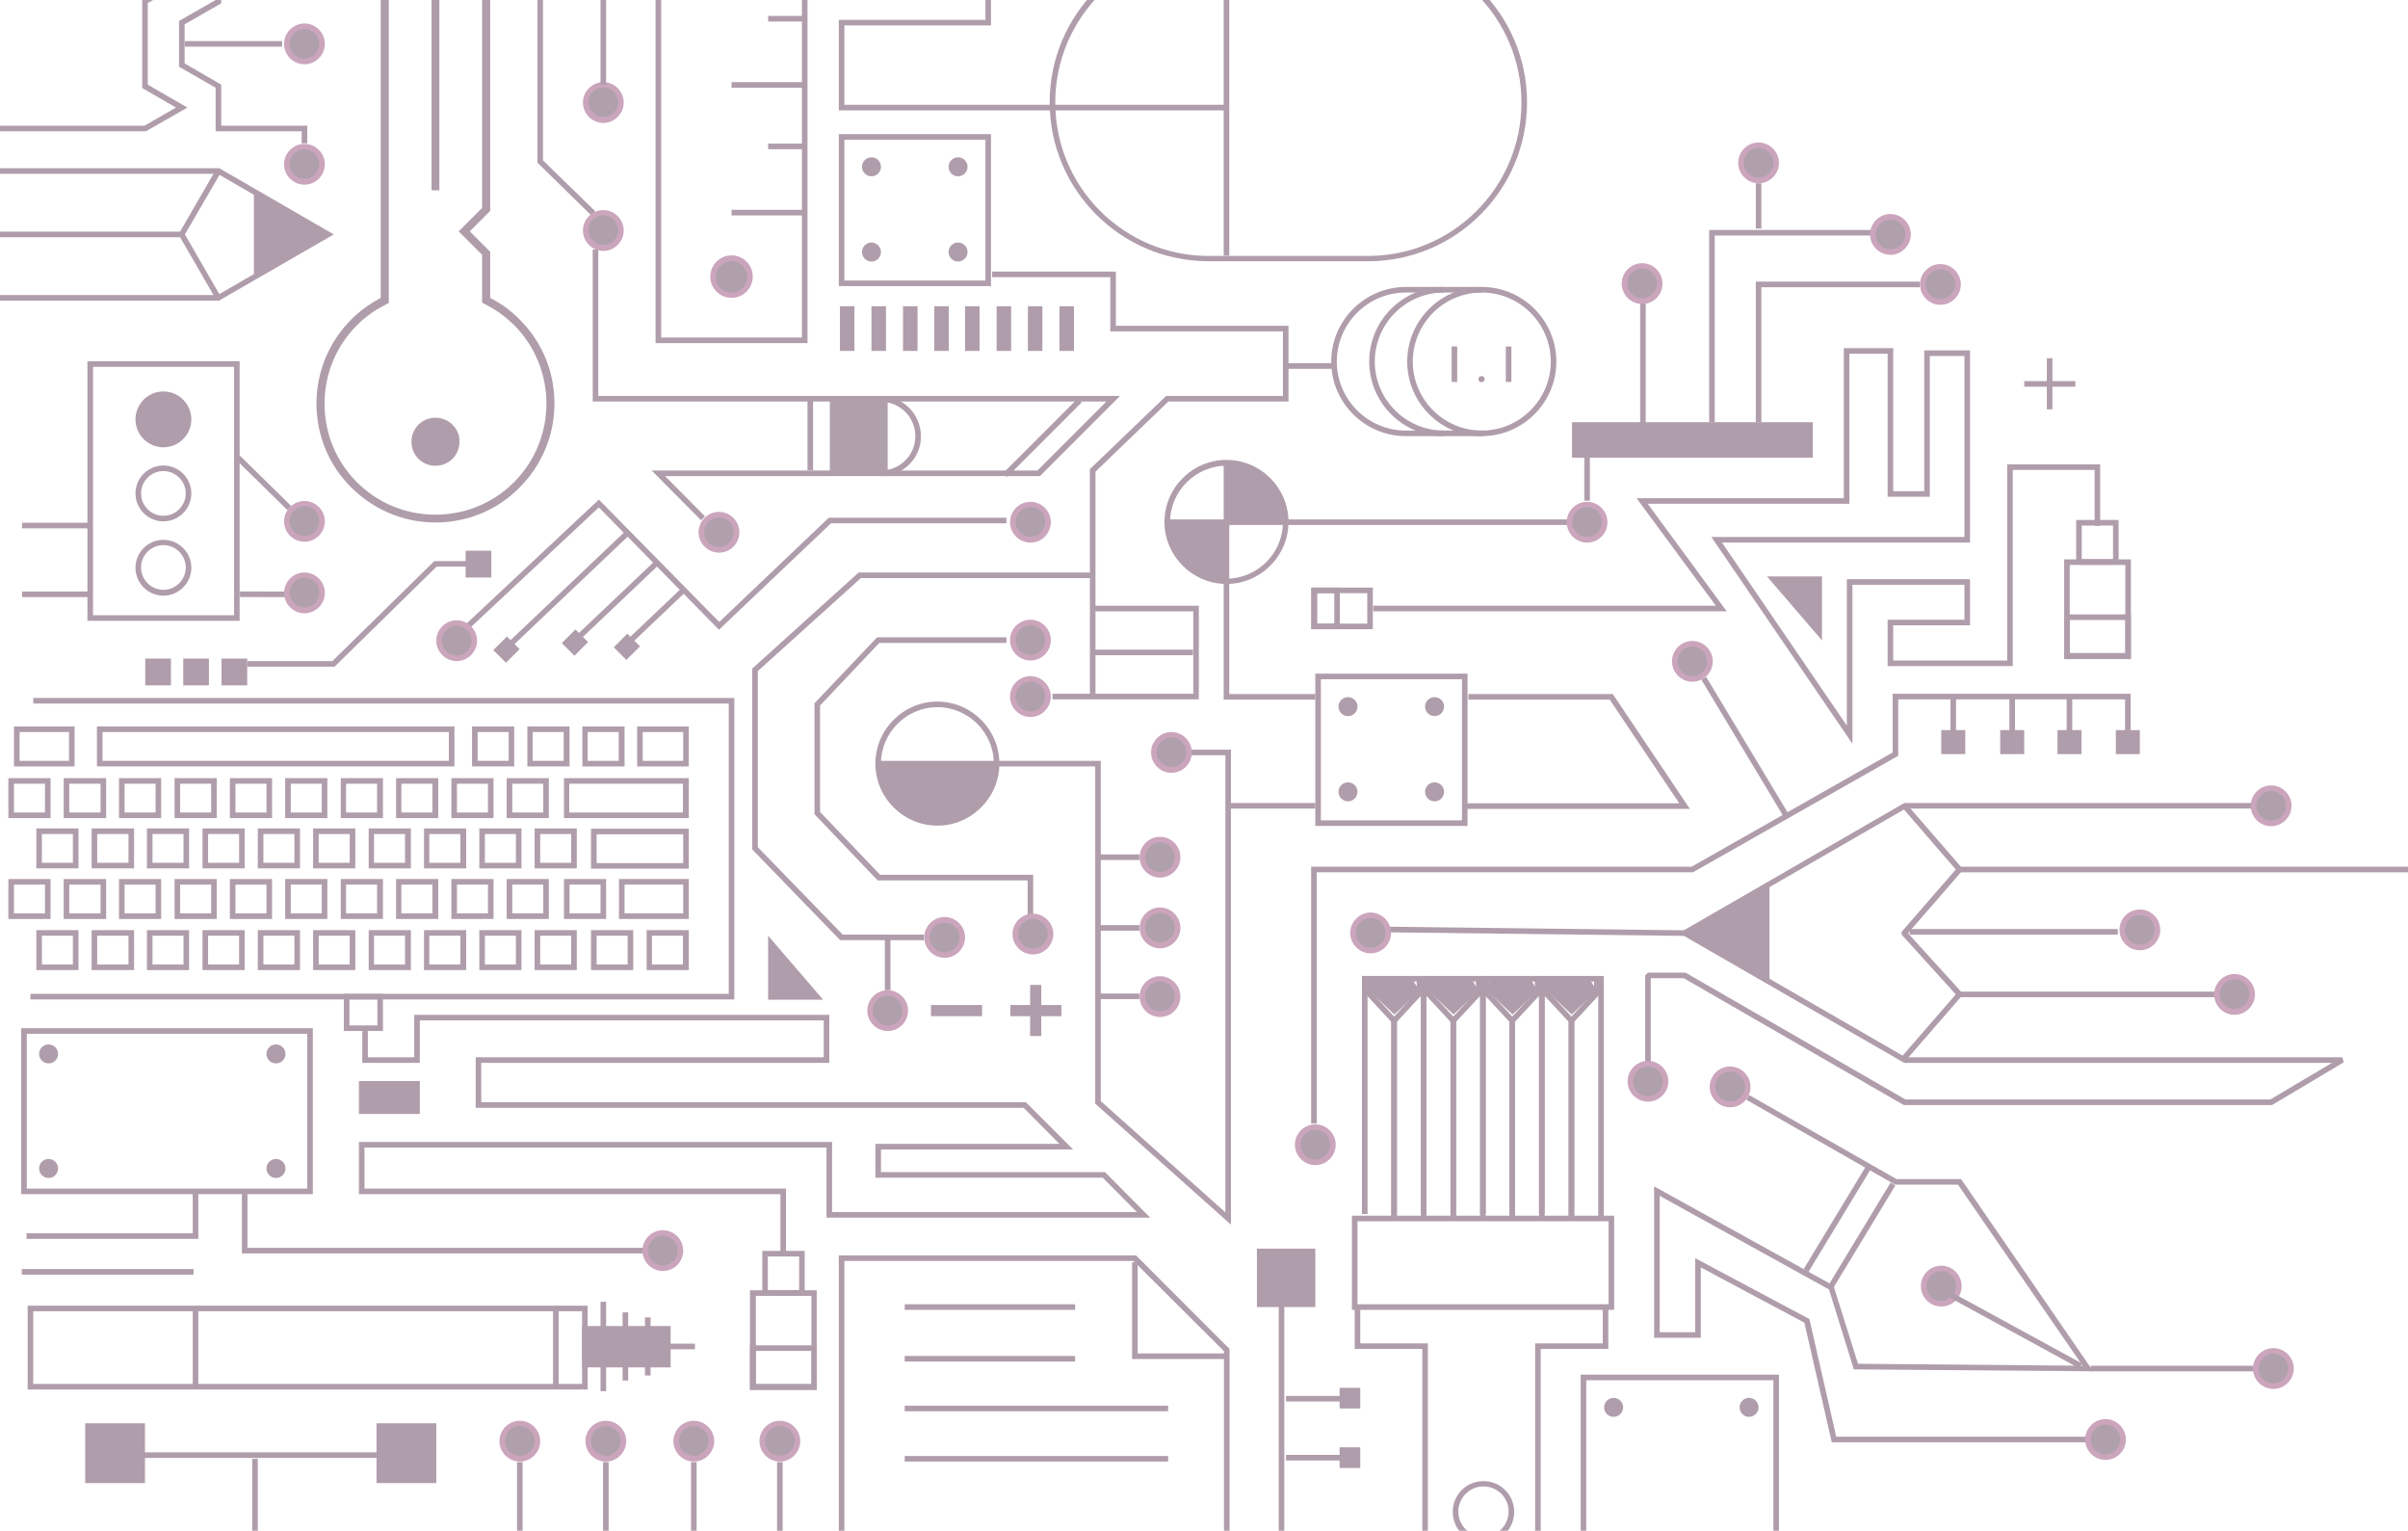 <?xml version="1.0" encoding="utf-8"?>
<!-- Generator: Adobe Illustrator 19.1.0, SVG Export Plug-In . SVG Version: 6.00 Build 0)  -->
<!DOCTYPE svg PUBLIC "-//W3C//DTD SVG 1.1//EN" "http://www.w3.org/Graphics/SVG/1.1/DTD/svg11.dtd">
<svg version="1.1" id="Layer_1" xmlns="http://www.w3.org/2000/svg" xmlns:xlink="http://www.w3.org/1999/xlink" x="0px" y="0px"
	 width="862.1px" height="547.9px" viewBox="0 0 862.1 547.9" enable-background="new 0 0 862.1 547.9" xml:space="preserve">
<symbol  id="iot-man" viewBox="-34 -35.1 68 70.1">
	<path fill="#FFFFFF" d="M32.7-9H21v6h11.5c1,0,1.5,0.6,1.5,1.6v2.1c0,1-0.5,1.3-1.5,1.3H21v6h11.5c1,0,1.5,1,1.5,2v2.1
		c0,1-0.5,1.9-1.5,1.9H21v7h-7v12.6c0,1-0.5,1.4-1.5,1.4h-2.1c-1,0-1.5-0.5-1.5-1.4V21H3v12.4c0,1-1.1,1.6-2,1.6h-2.1
		c-1,0-1.9-0.6-1.9-1.6V21h-6v12.4c0,1-0.5,1.6-1.5,1.6h-2.1c-1,0-1.5-0.6-1.5-1.6V21h-7v-7h-11.5c-1,0-1.5-0.5-1.5-1.5v-2.1
		c0-1,0.5-1.5,1.5-1.5H-21V2h-11.7c-1,0-1.3-0.4-1.3-1.3v-2.1c0-1,0.4-1.6,1.3-1.6H-21v-6h-11.7c-1,0-1.3-0.8-1.3-1.8v-2.1
		c0-1,0.4-2.2,1.3-2.2H-21v-6h7v-12.6c0-0.1-0.1-0.2-0.1-0.3l1.4-1.3c0.1,0,0.1,0.1,0.2,0.1h2.1c1,0,1.5,0.5,1.5,1.4V-21h6v-12.6
		c0-1,0.9-1.4,1.9-1.4H1c1,0,2,0.5,2,1.4V-21h6v-12.4c0-1,0.5-1.6,1.5-1.6h2.1c1,0,1.5,0.6,1.5,1.6V-21h7v7h11.7
		c1,0,1.3,0.6,1.3,1.6v2.1C34-9.3,33.6-9,32.7-9z M-0.1-8.7c-4.6,0-8.3,3.7-8.3,8.3s3.7,8.3,8.3,8.3s8.3-3.7,8.3-8.3
		S4.5-8.7-0.1-8.7z"/>
	<polygon display="none" fill="none" points="-34,35 34,35 34,-35 -34,-35 	"/>
</symbol>
<g>
	<defs>
		<rect id="SVGID_47_" x="0" width="862.1" height="547.9"/>
	</defs>
	<clipPath id="SVGID_2_">
		<use xlink:href="#SVGID_47_"  overflow="visible"/>
	</clipPath>
	<g opacity="0.4" clip-path="url(#SVGID_2_)">
		<g>
			<path fill="#3A0B2E" d="M335.6,293.8c11.3,0,20.5-9.2,20.5-20.5h-41C315.1,284.6,324.3,293.8,335.6,293.8z"/>
		</g>
		<g>
			<path fill="#3A0B2E" d="M417.9,186.9c0,11.7,9.5,21.2,21.2,21.2v-21.2H417.9z"/>
			<path fill="#3A0B2E" d="M439.1,165.7v21.2h21.2C460.3,175.1,450.8,165.7,439.1,165.7z"/>
		</g>
		<g>
			<polygon fill="#3A0B2E" points="289.1,122.8 234.7,122.8 234.7,-29.7 236.7,-29.7 236.7,120.8 287.1,120.8 287.1,-29.8 
				289.1,-29.8 			"/>
		</g>
		<g>
			<rect x="261.9" y="75.1" fill="#3A0B2E" width="26.2" height="2"/>
		</g>
		<g>
			<rect x="275" y="51.4" fill="#3A0B2E" width="13.1" height="2"/>
		</g>
		<g>
			<rect x="261.9" y="29.4" fill="#3A0B2E" width="26.2" height="2"/>
		</g>
		<g>
			<rect x="275" y="5.7" fill="#3A0B2E" width="13.1" height="2"/>
		</g>
		<g>
			<path fill="#3A0B2E" d="M58.5,213.2c-5.5,0-10-4.5-10-10s4.5-10,10-10s10,4.5,10,10S64,213.2,58.5,213.2z M58.5,195.1
				c-4.4,0-8,3.6-8,8s3.6,8,8,8c4.4,0,8-3.6,8-8S62.9,195.1,58.5,195.1z"/>
		</g>
		<g>
			<path fill="#3A0B2E" d="M58.5,186.6c-5.5,0-10-4.5-10-10s4.5-10,10-10s10,4.5,10,10S64,186.6,58.5,186.6z M58.5,168.6
				c-4.4,0-8,3.6-8,8c0,4.4,3.6,8,8,8c4.4,0,8-3.6,8-8C66.5,172.2,62.9,168.6,58.5,168.6z"/>
		</g>
		<g>
			<circle fill="#3A0B2E" cx="58.5" cy="150.1" r="9"/>
			<path fill="#3A0B2E" d="M58.5,160.1c-5.5,0-10-4.5-10-10s4.5-10,10-10s10,4.5,10,10S64,160.1,58.5,160.1z M58.5,142.1
				c-4.4,0-8,3.6-8,8s3.6,8,8,8c4.4,0,8-3.6,8-8S62.9,142.1,58.5,142.1z"/>
		</g>
		<g>
			<polygon fill="#3A0B2E" points="-0.6,107.6 -0.6,105.6 77.9,105.6 115.5,83.9 77.9,62.2 -0.5,62.2 -0.5,60.2 78.5,60.2 
				119.5,83.9 78.4,107.6 			"/>
		</g>
		<g>
			<polygon fill="#3A0B2E" points="77.3,107.1 63.9,83.9 77.3,60.7 79.1,61.7 66.2,83.9 79,106.1 			"/>
		</g>
		<g>
			<polygon fill="#3A0B2E" points="90.9,67.8 90.9,99.3 117.5,83.9 			"/>
		</g>
		<g>
			<rect x="-0.6" y="82.9" fill="#3A0B2E" width="65.6" height="2"/>
		</g>
		<g>
			<polygon fill="#3A0B2E" points="813.1,395.5 681.9,395.5 681.4,395.4 602.8,350.1 591,350.1 591,380.7 589,380.7 589,349.1 
				590,348.1 603.1,348.1 603.6,348.2 682.2,393.5 812.8,393.5 834.9,380.4 681.9,380.4 681.4,380.2 602.6,334.8 602.6,333.1 
				681.4,287.6 681.9,287.4 806.8,287.4 806.8,289.4 682.2,289.4 605.1,333.9 682.2,378.4 838.6,378.4 839.1,380.2 813.6,395.4 			
				"/>
		</g>
		<g>
			<polygon fill="#3A0B2E" points="682.6,379.2 681.1,377.9 700.2,355.9 680.8,334.5 680.8,333.5 700.2,311.2 681.1,289.1 
				682.6,287.8 702.9,311.2 683.1,334 702.9,355.8 			"/>
		</g>
		<g>
			<polygon fill="#3A0B2E" points="633.5,351.9 633.5,316 603.1,333.5 			"/>
		</g>
		<g>
			<rect x="701.6" y="310.2" fill="#3A0B2E" width="165.9" height="2"/>
		</g>
		<g>
			<rect x="701.6" y="354.9" fill="#3A0B2E" width="91.9" height="2"/>
		</g>
		<g>
			<polygon fill="#3A0B2E" points="-0.5,47 -0.5,45 51.7,45 63,38.5 50.9,31.5 50.9,0 63,-7 51.7,-13.6 -0.6,-13.6 -0.6,-15.6 
				52.2,-15.6 67.1,-7 52.9,1.1 52.9,30.3 67.1,38.5 52.2,47 			"/>
		</g>
		<g>
			<polygon fill="#3A0B2E" points="110,51.3 108,51.3 108,47 77.2,47 77.2,31.4 64.1,23.9 64.1,7.5 77.2,0 77.2,-15.6 104.4,-15.6 
				104.4,-13.6 79.2,-13.6 79.2,1.2 66.1,8.7 66.1,22.7 79.2,30.3 79.2,45 110,45 			"/>
		</g>
		<g>
			<path fill="#3A0B2E" d="M85.8,222.2H31.3v-92.9h54.5V222.2z M33.3,220.2h50.5v-88.9H33.3V220.2z"/>
		</g>
		<g>
			<path fill="#3A0B2E" d="M531.3,156.1h-28c-14.7,0-26.7-12-26.7-26.7c0-14.7,12-26.7,26.7-26.7h27.2v2h-27.2
				c-13.6,0-24.7,11.1-24.7,24.7s11.1,24.7,24.7,24.7h28V156.1z"/>
		</g>
		<g>
			<path fill="#3A0B2E" d="M516.9,156.1c-14.7,0-26.7-12-26.7-26.7c0-14.7,12-26.7,26.7-26.7v2c-13.6,0-24.7,11.1-24.7,24.7
				s11.1,24.7,24.7,24.7V156.1z"/>
		</g>
		<g>
			<path fill="#3A0B2E" d="M530.5,156.1c-14.7,0-26.7-12-26.7-26.7c0-14.7,12-26.7,26.7-26.7c14.7,0,26.7,12,26.7,26.7
				C557.2,144.1,545.2,156.1,530.5,156.1z M530.5,104.7c-13.6,0-24.7,11.1-24.7,24.7s11.1,24.7,24.7,24.7s24.7-11.1,24.7-24.7
				S544.1,104.7,530.5,104.7z"/>
		</g>
		<g>
			<g>
				<path fill="#3A0B2E" d="M186,114.3c-3-3-6.3-5.5-10-7.4l-0.5-0.3l0-0.6l0-15.9l-6.6-6.6l-0.7-0.7l0.7-0.7l6.6-6.6v-89L155.9-33
					l-19.6,19.6l0,119.4v0.6l-0.5,0.3c-3.7,2-7.1,4.5-10,7.4c-8,8-12.5,18.7-12.5,30.1s4.4,22.1,12.5,30.1s18.7,12.5,30.1,12.5
					c11.4,0,22.1-4.4,30.1-12.5c8-8,12.5-18.7,12.5-30.1S194.1,122.4,186,114.3z M184,172.6c-7.5,7.5-17.5,11.6-28.1,11.6
					c-10.6,0-20.6-4.1-28.1-11.6c-7.5-7.5-11.6-17.5-11.6-28.1c0-10.6,4.1-20.6,11.6-28.1c2.8-2.8,5.9-5.1,9.4-6.9l2-1.1l0-2.3
					l0-117.9v-0.4l0.3-0.3l15.7-15.7l0.7-0.7l0.7,0.7l15.7,15.7l0.3,0.3v0.4l0,85.8v0.4l-0.3,0.3l-5.4,5.4l-2.7,2.7l2.7,2.7l5.4,5.4
					l0.3,0.3l0,0.4l0,14.4l0,2.3l2,1.1c3.5,1.8,6.6,4.2,9.4,6.9C199.5,131.8,199.5,157.1,184,172.6z"/>
			</g>
			<g>
				<path fill="#3A0B2E" d="M162,152c-1.6-1.6-3.8-2.5-6.1-2.5s-4.5,0.9-6.1,2.5c-1.6,1.6-2.5,3.8-2.5,6.1c0,2.3,0.9,4.5,2.5,6.1
					c1.6,1.6,3.8,2.5,6.1,2.5s4.5-0.9,6.1-2.5c1.6-1.6,2.5-3.8,2.5-6.1C164.6,155.8,163.7,153.7,162,152z"/>
			</g>
			<g>
				<rect x="154.5" y="-6" fill="#3A0B2E" width="2.8" height="74.1"/>
			</g>
		</g>
		<g>
			<polygon fill="#3A0B2E" points="262.9,357.7 10.9,357.7 10.9,355.7 260.9,355.7 260.9,251.8 11.9,251.8 11.9,249.8 262.9,249.8 
							"/>
		</g>
		<g>
			<path fill="#3A0B2E" d="M162.7,274.3h-128V260h128V274.3z M36.7,272.3h124V262h-124V272.3z"/>
		</g>
		<g>
			<path fill="#3A0B2E" d="M184.2,274.3H169V260h15.1V274.3z M171,272.3h11.1V262H171V272.3z"/>
		</g>
		<g>
			<path fill="#3A0B2E" d="M18.1,292.8H3v-14.3h15.1V292.8z M5,290.8h11.1v-10.3H5V290.8z"/>
		</g>
		<g>
			<path fill="#3A0B2E" d="M97.4,292.8H82.3v-14.3h15.1V292.8z M84.3,290.8h11.1v-10.3H84.3V290.8z"/>
		</g>
		<g>
			<path fill="#3A0B2E" d="M38,292.8H22.8v-14.3H38V292.8z M24.8,290.8H36v-10.3H24.8V290.8z"/>
		</g>
		<g>
			<path fill="#3A0B2E" d="M57.8,292.8H42.6v-14.3h15.1V292.8z M44.6,290.8h11.1v-10.3H44.6V290.8z"/>
		</g>
		<g>
			<path fill="#3A0B2E" d="M77.6,292.8H62.5v-14.3h15.1V292.8z M64.5,290.8h11.1v-10.3H64.5V290.8z"/>
		</g>
		<g>
			<path fill="#3A0B2E" d="M117.2,292.8h-15.1v-14.3h15.1V292.8z M104.1,290.8h11.1v-10.3h-11.1V290.8z"/>
		</g>
		<g>
			<path fill="#3A0B2E" d="M196.5,292.8h-15.1v-14.3h15.1V292.8z M183.4,290.8h11.1v-10.3h-11.1V290.8z"/>
		</g>
		<g>
			<path fill="#3A0B2E" d="M137.1,292.8h-15.1v-14.3h15.1V292.8z M123.9,290.8h11.1v-10.3h-11.1V290.8z"/>
		</g>
		<g>
			<path fill="#3A0B2E" d="M156.9,292.8h-15.1v-14.3h15.1V292.8z M143.7,290.8h11.1v-10.3h-11.1V290.8z"/>
		</g>
		<g>
			<path fill="#3A0B2E" d="M176.7,292.8h-15.1v-14.3h15.1V292.8z M163.6,290.8h11.1v-10.3h-11.1V290.8z"/>
		</g>
		<g>
			<path fill="#3A0B2E" d="M18.1,328.9H3v-14.3h15.1V328.9z M5,326.9h11.1v-10.3H5V326.9z"/>
		</g>
		<g>
			<path fill="#3A0B2E" d="M97.4,328.9H82.3v-14.3h15.1V328.9z M84.3,326.9h11.1v-10.3H84.3V326.9z"/>
		</g>
		<g>
			<path fill="#3A0B2E" d="M38,328.9H22.8v-14.3H38V328.9z M24.8,326.9H36v-10.3H24.8V326.9z"/>
		</g>
		<g>
			<path fill="#3A0B2E" d="M57.8,328.9H42.6v-14.3h15.1V328.9z M44.6,326.9h11.1v-10.3H44.6V326.9z"/>
		</g>
		<g>
			<path fill="#3A0B2E" d="M77.6,328.9H62.5v-14.3h15.1V328.9z M64.5,326.9h11.1v-10.3H64.5V326.9z"/>
		</g>
		<g>
			<path fill="#3A0B2E" d="M117.2,328.9h-15.1v-14.3h15.1V328.9z M104.1,326.9h11.1v-10.3h-11.1V326.9z"/>
		</g>
		<g>
			<path fill="#3A0B2E" d="M196.5,328.9h-15.1v-14.3h15.1V328.9z M183.4,326.9h11.1v-10.3h-11.1V326.9z"/>
		</g>
		<g>
			<path fill="#3A0B2E" d="M217,328.9h-15.1v-14.3H217V328.9z M203.9,326.9H215v-10.3h-11.1V326.9z"/>
		</g>
		<g>
			<path fill="#3A0B2E" d="M137.1,328.9h-15.1v-14.3h15.1V328.9z M123.9,326.9h11.1v-10.3h-11.1V326.9z"/>
		</g>
		<g>
			<path fill="#3A0B2E" d="M156.9,328.9h-15.1v-14.3h15.1V328.9z M143.7,326.9h11.1v-10.3h-11.1V326.9z"/>
		</g>
		<g>
			<path fill="#3A0B2E" d="M176.7,328.9h-15.1v-14.3h15.1V328.9z M163.6,326.9h11.1v-10.3h-11.1V326.9z"/>
		</g>
		<g>
			<path fill="#3A0B2E" d="M28.1,310.8H13v-14.3h15.1V310.8z M15,308.8h11.1v-10.3H15V308.8z"/>
		</g>
		<g>
			<path fill="#3A0B2E" d="M107.4,310.8H92.3v-14.3h15.1V310.8z M94.3,308.8h11.1v-10.3H94.3V308.8z"/>
		</g>
		<g>
			<path fill="#3A0B2E" d="M48,310.8H32.8v-14.3H48V310.8z M34.8,308.8H46v-10.3H34.8V308.8z"/>
		</g>
		<g>
			<path fill="#3A0B2E" d="M67.8,310.8H52.6v-14.3h15.1V310.8z M54.6,308.8h11.1v-10.3H54.6V308.8z"/>
		</g>
		<g>
			<path fill="#3A0B2E" d="M87.6,310.8H72.5v-14.3h15.1V310.8z M74.5,308.8h11.1v-10.3H74.5V308.8z"/>
		</g>
		<g>
			<path fill="#3A0B2E" d="M127.2,310.8h-15.1v-14.3h15.1V310.8z M114.1,308.8h11.1v-10.3h-11.1V308.8z"/>
		</g>
		<g>
			<path fill="#3A0B2E" d="M206.5,310.8h-15.1v-14.3h15.1V310.8z M193.4,308.8h11.1v-10.3h-11.1V308.8z"/>
		</g>
		<g>
			<path fill="#3A0B2E" d="M147.1,310.8h-15.1v-14.3h15.1V310.8z M133.9,308.8h11.1v-10.3h-11.1V308.8z"/>
		</g>
		<g>
			<path fill="#3A0B2E" d="M166.9,310.8h-15.1v-14.3h15.1V310.8z M153.7,308.8h11.1v-10.3h-11.1V308.8z"/>
		</g>
		<g>
			<path fill="#3A0B2E" d="M186.7,310.8h-15.1v-14.3h15.1V310.8z M173.6,308.8h11.1v-10.3h-11.1V308.8z"/>
		</g>
		<g>
			<path fill="#3A0B2E" d="M28.1,347.2H13v-14.3h15.1V347.2z M15,345.2h11.1v-10.3H15V345.2z"/>
		</g>
		<g>
			<path fill="#3A0B2E" d="M107.4,347.2H92.3v-14.3h15.1V347.2z M94.3,345.2h11.1v-10.3H94.3V345.2z"/>
		</g>
		<g>
			<path fill="#3A0B2E" d="M48,347.2H32.8v-14.3H48V347.2z M34.8,345.2H46v-10.3H34.8V345.2z"/>
		</g>
		<g>
			<path fill="#3A0B2E" d="M67.8,347.2H52.6v-14.3h15.1V347.2z M54.6,345.2h11.1v-10.3H54.6V345.2z"/>
		</g>
		<g>
			<path fill="#3A0B2E" d="M87.6,347.2H72.5v-14.3h15.1V347.2z M74.5,345.2h11.1v-10.3H74.5V345.2z"/>
		</g>
		<g>
			<path fill="#3A0B2E" d="M127.2,347.2h-15.1v-14.3h15.1V347.2z M114.1,345.2h11.1v-10.3h-11.1V345.2z"/>
		</g>
		<g>
			<path fill="#3A0B2E" d="M206.5,347.2h-15.1v-14.3h15.1V347.2z M193.4,345.2h11.1v-10.3h-11.1V345.2z"/>
		</g>
		<g>
			<path fill="#3A0B2E" d="M147.1,347.2h-15.1v-14.3h15.1V347.2z M133.9,345.2h11.1v-10.3h-11.1V345.2z"/>
		</g>
		<g>
			<path fill="#3A0B2E" d="M166.9,347.2h-15.1v-14.3h15.1V347.2z M153.7,345.2h11.1v-10.3h-11.1V345.2z"/>
		</g>
		<g>
			<path fill="#3A0B2E" d="M186.7,347.2h-15.1v-14.3h15.1V347.2z M173.6,345.2h11.1v-10.3h-11.1V345.2z"/>
		</g>
		<g>
			<path fill="#3A0B2E" d="M246.6,347.2h-15.1v-14.3h15.1V347.2z M233.4,345.2h11.1v-10.3h-11.1V345.2z"/>
		</g>
		<g>
			<path fill="#3A0B2E" d="M226.7,347.2h-15.1v-14.3h15.1V347.2z M213.6,345.2h11.1v-10.3h-11.1V345.2z"/>
		</g>
		<g>
			<path fill="#3A0B2E" d="M203.9,274.3h-15.1V260h15.1V274.3z M190.7,272.3h11.1V262h-11.1V272.3z"/>
		</g>
		<g>
			<path fill="#3A0B2E" d="M223.6,274.3h-15.1V260h15.1V274.3z M210.4,272.3h11.1V262h-11.1V272.3z"/>
		</g>
		<g>
			<path fill="#3A0B2E" d="M246.6,274.3h-18.5V260h18.5V274.3z M230.1,272.3h14.5V262h-14.5V272.3z"/>
		</g>
		<g>
			<path fill="#3A0B2E" d="M246.6,328.9h-25v-14.3h25V328.9z M223.6,326.9h21v-10.3h-21V326.9z"/>
		</g>
		<g>
			<path fill="#3A0B2E" d="M246.6,310.9h-35v-14.3h35V310.9z M213.6,308.9h31v-10.3h-31V308.9z"/>
		</g>
		<g>
			<path fill="#3A0B2E" d="M246.6,292.8h-44.7v-14.3h44.7V292.8z M203.8,290.8h40.7v-10.3h-40.7V290.8z"/>
		</g>
		<g>
			<path fill="#3A0B2E" d="M26.7,274.3H5V260h21.7V274.3z M7,272.3h17.7V262H7V272.3z"/>
		</g>
		<g>
			<path fill="#3A0B2E" d="M489.8,93.5h-57.1c-31.4,0-56.9-25.5-56.9-56.9s25.5-56.9,56.9-56.9h57.1c31.4,0,56.9,25.5,56.9,56.9
				S521.2,93.5,489.8,93.5z M432.7-18.2c-30.3,0-54.9,24.6-54.9,54.9s24.6,54.9,54.9,54.9h57.1c30.3,0,54.9-24.6,54.9-54.9
				s-24.6-54.9-54.9-54.9H432.7z"/>
		</g>
		<g>
			<rect x="438.1" y="-16.9" fill="#3A0B2E" width="2" height="108.4"/>
		</g>
		<g>
			<polygon fill="#3A0B2E" points="439.1,39.5 300.3,39.5 300.3,7.1 352.8,7.1 352.8,-25.9 354.8,-25.9 354.8,9.1 302.3,9.1 
				302.3,37.5 439.1,37.5 			"/>
		</g>
		<g>
			<g>
				<path fill="#3A0B2E" d="M525.4,295.6h-54.5v-54.5h54.5V295.6z M472.9,293.6h50.5v-50.5h-50.5V293.6z"/>
			</g>
			<g>
				<circle fill="#3A0B2E" cx="482.6" cy="252.9" r="3.4"/>
			</g>
			<g>
				<circle fill="#3A0B2E" cx="513.6" cy="252.9" r="3.4"/>
			</g>
			<g>
				<circle fill="#3A0B2E" cx="482.6" cy="283.4" r="3.4"/>
			</g>
			<g>
				<circle fill="#3A0B2E" cx="513.6" cy="283.4" r="3.4"/>
			</g>
		</g>
		<g>
			<g>
				<path fill="#3A0B2E" d="M636.9,563h-71v-71h71V563z M567.9,561h67v-67h-67V561z"/>
			</g>
			<g>
				<circle fill="#3A0B2E" cx="577.7" cy="503.7" r="3.4"/>
			</g>
			<g>
				<circle fill="#3A0B2E" cx="626.2" cy="503.7" r="3.4"/>
			</g>
		</g>
		<g>
			<path fill="#3A0B2E" d="M354.8,102.4h-54.5V48h54.5V102.4z M302.3,100.4h50.5V50h-50.5V100.4z"/>
		</g>
		<g>
			<circle fill="#3A0B2E" cx="312" cy="59.7" r="3.4"/>
		</g>
		<g>
			<circle fill="#3A0B2E" cx="343" cy="59.7" r="3.4"/>
		</g>
		<g>
			<circle fill="#3A0B2E" cx="312" cy="90.2" r="3.4"/>
		</g>
		<g>
			<circle fill="#3A0B2E" cx="343" cy="90.2" r="3.4"/>
		</g>
		<g>
			<path fill="#3A0B2E" d="M112,427.4H7.6V368H112V427.4z M9.6,425.4H110V370H9.6V425.4z"/>
		</g>
		<g>
			<circle fill="#3A0B2E" cx="17.4" cy="377.2" r="3.4"/>
		</g>
		<g>
			<circle fill="#3A0B2E" cx="98.8" cy="377.2" r="3.4"/>
		</g>
		<g>
			<circle fill="#3A0B2E" cx="17.4" cy="418.2" r="3.4"/>
		</g>
		<g>
			<circle fill="#3A0B2E" cx="98.8" cy="418.2" r="3.4"/>
		</g>
		<g>
			<path fill="#3A0B2E" d="M210.4,497.3H9.9v-30h200.5V497.3z M11.9,495.3h196.5v-26H11.9V495.3z"/>
		</g>
		<g>
			<rect x="69" y="469.3" fill="#3A0B2E" width="2" height="26.6"/>
		</g>
		<g>
			<rect x="198" y="469.3" fill="#3A0B2E" width="2" height="26.6"/>
		</g>
		<g>
			<rect x="209.4" y="475.5" fill="#3A0B2E" width="29.7" height="12.8"/>
			<path fill="#3A0B2E" d="M240.1,489.4h-31.7v-14.8h31.7V489.4z M210.4,487.4h27.7v-10.8h-27.7V487.4z"/>
		</g>
		<g>
			<rect x="215" y="465.9" fill="#3A0B2E" width="2" height="32"/>
		</g>
		<g>
			<rect x="222.9" y="469.7" fill="#3A0B2E" width="2" height="24.4"/>
		</g>
		<g>
			<rect x="230.9" y="471.5" fill="#3A0B2E" width="2" height="20.8"/>
		</g>
		<g>
			<rect x="239.5" y="480.9" fill="#3A0B2E" width="9.3" height="2"/>
		</g>
		<g>
			<polygon fill="#3A0B2E" points="231,448.6 86.6,448.6 86.6,427.3 88.6,427.3 88.6,446.6 231,446.6 			"/>
		</g>
		<g>
			<polygon fill="#3A0B2E" points="71,443.4 9.5,443.4 9.5,441.4 69,441.4 69,426.4 71,426.4 			"/>
		</g>
		<g>
			<rect x="7.8" y="454.2" fill="#3A0B2E" width="61.5" height="2"/>
		</g>
		<g>
			<polygon fill="#3A0B2E" points="440.2,580.2 438.2,580.2 438.2,483.6 405.8,451.3 302.3,451.3 302.3,576 300.3,576 300.3,449.3 
				406.7,449.3 440.2,482.8 			"/>
		</g>
		<g>
			<polygon fill="#3A0B2E" points="439.2,486.4 405.3,486.4 405.3,451.8 407.3,451.8 407.3,484.4 439.2,484.4 			"/>
		</g>
		<g>
			<rect x="323.9" y="466.8" fill="#3A0B2E" width="61" height="2"/>
		</g>
		<g>
			<rect x="323.9" y="485.3" fill="#3A0B2E" width="61" height="2"/>
		</g>
		<g>
			<rect x="323.9" y="503.1" fill="#3A0B2E" width="94.3" height="2"/>
		</g>
		<g>
			<rect x="323.9" y="521.1" fill="#3A0B2E" width="94.3" height="2"/>
		</g>
		<g>
			<path fill="#3A0B2E" d="M577.9,468.8H484v-33.7h93.9V468.8z M486,466.8h89.9v-29.7H486V466.8z"/>
		</g>
		<g>
			<polygon fill="#3A0B2E" points="511.2,576.4 509.2,576.4 509.2,482.8 485,482.8 485,468.6 487,468.6 487,480.8 511.2,480.8 			
				"/>
		</g>
		<g>
			<polygon fill="#3A0B2E" points="551.6,576.4 549.6,576.4 549.6,480.8 573.8,480.8 573.8,468.6 575.8,468.6 575.8,482.8 
				551.6,482.8 			"/>
		</g>
		<g>
			<path fill="#3A0B2E" d="M531.1,552.1c-6.1,0-11-4.9-11-11s4.9-11,11-11s11,4.9,11,11S537.2,552.1,531.1,552.1z M531.1,532
				c-5,0-9,4.1-9,9c0,5,4.1,9,9,9c5,0,9-4.1,9-9C540.2,536.1,536.1,532,531.1,532z"/>
		</g>
		<g>
			<polygon fill="#3A0B2E" points="510.7,436.1 508.7,436.1 508.7,351.3 489.6,351.3 489.6,434.5 487.6,434.5 487.6,349.3 
				510.7,349.3 			"/>
		</g>
		<g>
			<polygon fill="#3A0B2E" points="500.1,435.3 498.1,435.3 498.1,364.9 507.2,355.1 507.2,350.3 509.2,350.3 509.2,355.9 
				500.1,365.7 			"/>
		</g>
		<g>
			<polygon fill="#3A0B2E" points="500.1,435.3 498.1,435.3 498.1,365.7 489,355.9 489,350.3 491,350.3 491,355.1 500.1,364.9 			
				"/>
		</g>
		<g>
			<polygon fill="#3A0B2E" points="499.2,363.1 508.2,354.6 505.9,350.9 491.4,350.3 490,354.4 			"/>
		</g>
		<g>
			<polygon fill="#3A0B2E" points="531.9,436.1 529.9,436.1 529.9,351.3 510.7,351.3 510.7,434.5 508.7,434.5 508.7,349.3 
				531.9,349.3 			"/>
		</g>
		<g>
			<polygon fill="#3A0B2E" points="521.3,435.3 519.3,435.3 519.3,364.9 528.4,355.1 528.4,350.3 530.4,350.3 530.4,355.9 
				521.3,365.7 			"/>
		</g>
		<g>
			<polygon fill="#3A0B2E" points="521.3,435.3 519.3,435.3 519.3,365.7 510.2,355.9 510.2,350.3 512.2,350.3 512.2,355.1 
				521.3,364.9 			"/>
		</g>
		<g>
			<polygon fill="#3A0B2E" points="520.4,363.1 529.4,354.6 527.1,350.9 512.5,350.3 511.2,354.4 			"/>
		</g>
		<g>
			<polygon fill="#3A0B2E" points="553,436.1 551,436.1 551,351.3 531.9,351.3 531.9,434.5 529.9,434.5 529.9,349.3 553,349.3 			
				"/>
		</g>
		<g>
			<polygon fill="#3A0B2E" points="542.4,435.3 540.4,435.3 540.4,364.9 549.5,355.1 549.5,350.3 551.5,350.3 551.5,355.9 
				542.4,365.7 			"/>
		</g>
		<g>
			<polygon fill="#3A0B2E" points="542.4,435.3 540.4,435.3 540.4,365.7 531.3,355.9 531.3,350.3 533.3,350.3 533.3,355.1 
				542.4,364.9 			"/>
		</g>
		<g>
			<polygon fill="#3A0B2E" points="541.5,363.1 550.5,354.6 548.2,350.9 533.7,350.3 532.3,354.4 			"/>
		</g>
		<g>
			<polygon fill="#3A0B2E" points="574.2,436.1 572.2,436.1 572.2,351.3 553,351.3 553,434.5 551,434.5 551,349.3 574.2,349.3 			
				"/>
		</g>
		<g>
			<polygon fill="#3A0B2E" points="563.6,435.3 561.6,435.3 561.6,364.9 570.7,355.1 570.7,350.3 572.7,350.3 572.7,355.9 
				563.6,365.7 			"/>
		</g>
		<g>
			<polygon fill="#3A0B2E" points="563.6,435.3 561.6,435.3 561.6,365.7 552.5,355.9 552.5,350.3 554.5,350.3 554.5,355.1 
				563.6,364.9 			"/>
		</g>
		<g>
			<polygon fill="#3A0B2E" points="562.7,363.1 571.7,354.6 569.4,350.9 554.8,350.3 553.5,354.4 			"/>
		</g>
		<g>
			<rect x="278.2" y="523.3" fill="#3A0B2E" width="2" height="55.6"/>
		</g>
		<g>
			<rect x="247.4" y="523.3" fill="#3A0B2E" width="2" height="55.6"/>
		</g>
		<g>
			<rect x="215.9" y="523.3" fill="#3A0B2E" width="2" height="55.6"/>
		</g>
		<g>
			<rect x="185.1" y="523.3" fill="#3A0B2E" width="2" height="55.6"/>
		</g>
		<g>
			<rect x="134.8" y="509.4" fill="#3A0B2E" width="21.4" height="21.4"/>
		</g>
		<g>
			<rect x="30.5" y="509.4" fill="#3A0B2E" width="21.4" height="21.4"/>
		</g>
		<g>
			<rect x="49.9" y="519.8" fill="#3A0B2E" width="87.3" height="2"/>
		</g>
		<g>
			<rect x="90.3" y="522.1" fill="#3A0B2E" width="2" height="56.2"/>
		</g>
		<g>
			<polygon fill="#3A0B2E" points="211.7,77.1 192.4,58.2 192.4,-20.5 194.4,-20.5 194.4,57.4 213.1,75.6 			"/>
		</g>
		<g>
			<polygon fill="#3A0B2E" points="251,186.2 233.3,168.4 371.4,168.4 396.1,143.7 212.2,143.7 212.2,89.3 214.2,89.3 214.2,141.7 
				401,141.7 372.3,170.4 238.1,170.4 252.4,184.8 			"/>
		</g>
		<g>
			
				<rect x="372.2" y="137.9" transform="matrix(0.707 0.707 -0.707 0.707 220.174 -218.008)" fill="#3A0B2E" width="2" height="37.7"/>
		</g>
		<g>
			<path fill="#3A0B2E" d="M315.4,170.4v-2c6.8,0,12.3-5.5,12.3-12.3s-5.5-12.3-12.3-12.3v-2c7.9,0,14.3,6.4,14.3,14.3
				C329.8,164,323.3,170.4,315.4,170.4z"/>
		</g>
		<g>
			<rect x="289.1" y="143.4" fill="#3A0B2E" width="2" height="24.9"/>
		</g>
		<g>
			<rect x="379.3" y="109.6" fill="#3A0B2E" width="5.2" height="16"/>
		</g>
		<g>
			<rect x="368" y="109.6" fill="#3A0B2E" width="5.2" height="16"/>
		</g>
		<g>
			<rect x="356.8" y="109.6" fill="#3A0B2E" width="5.2" height="16"/>
		</g>
		<g>
			<rect x="345.5" y="109.6" fill="#3A0B2E" width="5.2" height="16"/>
		</g>
		<g>
			<rect x="334.5" y="109.6" fill="#3A0B2E" width="5.2" height="16"/>
		</g>
		<g>
			<rect x="323.3" y="109.6" fill="#3A0B2E" width="5.2" height="16"/>
		</g>
		<g>
			<rect x="312" y="109.6" fill="#3A0B2E" width="5.2" height="16"/>
		</g>
		<g>
			<rect x="300.7" y="109.6" fill="#3A0B2E" width="5.2" height="16"/>
		</g>
		<g>
			<path fill="#3A0B2E" d="M439.1,209c-12.2,0-22.2-10-22.2-22.2s10-22.2,22.2-22.2s22.2,10,22.2,22.2S451.3,209,439.1,209z
				 M439.1,166.7c-11.1,0-20.2,9.1-20.2,20.2s9.1,20.2,20.2,20.2s20.2-9.1,20.2-20.2S450.2,166.7,439.1,166.7z"/>
		</g>
		<g>
			<path fill="#3A0B2E" d="M335.6,295.5c-12.2,0-22.2-10-22.2-22.2s10-22.2,22.2-22.2s22.2,10,22.2,22.2S347.8,295.5,335.6,295.5z
				 M335.6,253.1c-11.1,0-20.2,9.1-20.2,20.2s9.1,20.2,20.2,20.2s20.2-9.1,20.2-20.2S346.7,253.1,335.6,253.1z"/>
		</g>
		<g>
			<polygon fill="#3A0B2E" points="470.9,250.4 438.1,250.4 438.1,166.3 440.1,166.3 440.1,248.4 470.9,248.4 			"/>
		</g>
		<g>
			<rect x="418.7" y="185.9" fill="#3A0B2E" width="143.2" height="2"/>
		</g>
		<g>
			<polygon fill="#3A0B2E" points="605,289.5 524.4,289.5 524.4,287.5 601.2,287.5 576.3,250.4 525.7,250.4 525.7,248.4 
				577.4,248.4 			"/>
		</g>
		<g>
			<rect x="439.7" y="287.4" fill="#3A0B2E" width="31.2" height="2"/>
		</g>
		<g>
			<polygon fill="#3A0B2E" points="440.7,438.3 392.1,395 392.1,274.3 314.4,274.3 314.4,272.3 394.1,272.3 394.1,394.1 
				438.7,433.9 438.7,270.3 426.4,270.3 426.4,268.3 440.7,268.3 			"/>
		</g>
		<g id="XMLID_37_">
			<rect x="166.7" y="197.1" fill="#3A0B2E" width="9.2" height="9.6"/>
		</g>
		<g id="XMLID_36_">
			<rect x="79.3" y="235.7" fill="#3A0B2E" width="9.2" height="9.6"/>
		</g>
		<g id="XMLID_35_">
			<rect x="65.6" y="235.7" fill="#3A0B2E" width="9.2" height="9.6"/>
		</g>
		<g id="XMLID_29_">
			<rect x="52" y="235.7" fill="#3A0B2E" width="9.2" height="9.6"/>
		</g>
		<g>
			<polygon fill="#3A0B2E" points="119.8,238.6 88.5,238.6 88.5,236.6 119,236.6 155.5,200.8 167.5,200.8 167.5,202.8 156.3,202.8 
							"/>
		</g>
		<g>
			<rect x="7.9" y="187.1" fill="#3A0B2E" width="24.3" height="2"/>
		</g>
		<g>
			<rect x="7.9" y="211.7" fill="#3A0B2E" width="24.3" height="2"/>
		</g>
		<g>
			<line fill="#3A0B2E" x1="85.9" y1="212.7" x2="103.4" y2="212.7"/>
			
				<rect x="85.9" y="211.7" transform="matrix(1 2.064728e-03 -2.064728e-03 1 0.439 -0.195)" fill="#3A0B2E" width="17.5" height="2"/>
		</g>
		<g>
			<polygon fill="#3A0B2E" points="392.2,249.3 390.2,249.3 390.2,167.9 417.5,141.7 459.3,141.7 459.3,118.6 397.5,118.6 
				397.5,99.2 355.2,99.2 355.2,97.2 399.5,97.2 399.5,116.6 461.3,116.6 461.3,143.7 418.3,143.7 392.2,168.8 			"/>
		</g>
		<g>
			<polygon fill="#3A0B2E" points="429.2,250.3 376.8,250.3 376.8,248.3 427.2,248.3 427.2,218.8 391.2,218.8 391.2,216.8 
				429.2,216.8 			"/>
		</g>
		<g>
			<rect x="391.2" y="232.5" fill="#3A0B2E" width="35.9" height="2"/>
		</g>
		<g>
			<polygon fill="#3A0B2E" points="257.4,225.4 214.4,181.6 168.2,224.8 166.9,223.3 214.4,178.8 257.5,222.6 296.7,185.3 
				360.3,185.3 360.3,187.3 297.5,187.3 			"/>
		</g>
		<g>
			
				<rect x="202.4" y="182" transform="matrix(0.688 0.725 -0.725 0.688 216.473 -81.74)" fill="#3A0B2E" width="2" height="58.1"/>
		</g>
		<g>
			
				<rect x="220.1" y="195.7" transform="matrix(0.688 0.725 -0.725 0.688 224.805 -93.367)" fill="#3A0B2E" width="2" height="38.5"/>
		</g>
		<g>
			
				<rect x="234.2" y="207.2" transform="matrix(0.688 0.725 -0.725 0.688 233.152 -101.905)" fill="#3A0B2E" width="2" height="26.3"/>
		</g>
		<g>
			
				<rect x="202.6" y="226.6" transform="matrix(0.707 0.707 -0.707 0.707 222.983 -78.158)" fill="#3A0B2E" width="6.4" height="6.9"/>
		</g>
		<g>
			
				<rect x="221.2" y="228.1" transform="matrix(0.707 0.707 -0.707 0.707 229.487 -90.86)" fill="#3A0B2E" width="6.4" height="6.9"/>
		</g>
		<g>
			
				<rect x="178.1" y="229.1" transform="matrix(0.707 0.707 -0.707 0.707 217.555 -60.088)" fill="#3A0B2E" width="6.4" height="6.9"/>
		</g>
		<g>
			<path fill="#3A0B2E" d="M137.1,369h-14v-13.3h14V369z M125.1,367h10v-9.3h-10V367z"/>
		</g>
		<g>
			<polygon fill="#3A0B2E" points="281.4,448.8 279.4,448.8 279.4,427.4 128.5,427.4 128.5,408.7 297.9,408.7 297.9,433.8 
				407,433.8 394.8,421.5 313.4,421.5 313.4,409.4 379.3,409.4 366.5,396.5 170.3,396.5 170.3,378.4 294.9,378.4 294.9,365.2 
				150.3,365.2 150.3,380.4 129.7,380.4 129.7,369 131.7,369 131.7,378.4 148.3,378.4 148.3,363.2 296.9,363.2 296.9,380.4 
				172.3,380.4 172.3,394.5 367.3,394.5 384.2,411.4 315.4,411.4 315.4,419.5 395.6,419.5 411.8,435.8 295.9,435.8 295.9,410.7 
				130.5,410.7 130.5,425.4 281.4,425.4 			"/>
		</g>
		<g>
			<path fill="#3A0B2E" d="M288.1,463.7h-15.2v-16h15.2V463.7z M274.9,461.7h11.2v-12h-11.2V461.7z"/>
		</g>
		<g>
			<path fill="#3A0B2E" d="M292.4,497.5h-23.9v-16h23.9V497.5z M270.6,495.5h19.9v-12h-19.9V495.5z"/>
		</g>
		<g>
			<path fill="#3A0B2E" d="M292.4,497.3h-23.9v-35.5h23.9V497.3z M270.6,495.3h19.9v-31.5h-19.9V495.3z"/>
		</g>
		<g>
			<path fill="#3A0B2E" d="M758.5,202.1h-15.2v-16h15.2V202.1z M745.3,200.1h11.2v-12h-11.2V200.1z"/>
		</g>
		<g>
			<path fill="#3A0B2E" d="M762.8,235.9H739v-16h23.9V235.9z M741,233.9h19.9v-12H741V233.9z"/>
		</g>
		<g>
			<path fill="#3A0B2E" d="M762.8,235.7H739v-35.5h23.9V235.7z M741,233.7h19.9v-31.5H741V233.7z"/>
		</g>
		<g>
			<path fill="#3A0B2E" d="M479.7,225.2h-10.3v-14.9h10.3V225.2z M471.4,223.2h6.3v-10.9h-6.3V223.2z"/>
		</g>
		<g>
			<path fill="#3A0B2E" d="M491.5,225.2h-21.9v-14.9h21.9V225.2z M471.6,223.2h17.9v-10.9h-17.9V223.2z"/>
		</g>
		<g>
			<rect x="129.5" y="387.9" fill="#3A0B2E" width="19.8" height="9.8"/>
			<path fill="#3A0B2E" d="M150.3,398.7h-21.8v-11.8h21.8V398.7z M130.5,396.7h17.8v-7.8h-17.8V396.7z"/>
		</g>
		<g>
			<polygon fill="#3A0B2E" points="369.9,327.9 367.9,327.9 367.9,315.1 314.2,315.1 291.6,291.4 291.6,251.7 314,228.1 
				360.3,228.1 360.3,230.1 314.8,230.1 293.6,252.5 293.6,290.6 315.1,313.1 369.9,313.1 			"/>
		</g>
		<g>
			<polygon fill="#3A0B2E" points="318.8,354.4 316.8,354.4 316.8,336.5 300.8,336.5 269.3,304 269.3,239.3 307.4,204.9 
				391.2,204.9 391.2,206.9 308.2,206.9 271.3,240.2 271.3,303.2 301.7,334.5 318.8,334.5 			"/>
		</g>
		<g>
			<rect x="316.7" y="334.5" fill="#3A0B2E" width="14.1" height="2"/>
		</g>
		<g>
			<rect x="393.8" y="305.8" fill="#3A0B2E" width="14.1" height="2"/>
		</g>
		<g>
			<rect x="393.8" y="331.1" fill="#3A0B2E" width="14.1" height="2"/>
		</g>
		<g>
			<rect x="393.8" y="355.6" fill="#3A0B2E" width="14.1" height="2"/>
		</g>
		<g>
			<polygon fill="#3A0B2E" points="275,357.8 275,334.9 294.7,357.8 			"/>
		</g>
		<g>
			<polygon fill="#3A0B2E" points="652.3,206.3 652.3,229.2 632.6,206.3 			"/>
		</g>
		<g>
			<rect x="563.7" y="152.1" fill="#3A0B2E" width="84.2" height="10.7"/>
			<path fill="#3A0B2E" d="M649,163.8h-86.2v-12.7H649V163.8z M564.7,161.8H647v-8.7h-82.2V161.8z"/>
		</g>
		<g>
			<rect x="567.2" y="162.8" fill="#3A0B2E" width="2" height="16.4"/>
		</g>
		<g>
			<rect x="587.2" y="108" fill="#3A0B2E" width="2" height="44"/>
		</g>
		<g>
			<polygon fill="#3A0B2E" points="613.9,151.1 611.9,151.1 611.9,82.3 669.8,82.3 669.8,84.3 613.9,84.3 			"/>
		</g>
		<g>
			<rect x="628.6" y="65.6" fill="#3A0B2E" width="2" height="16.2"/>
		</g>
		<g>
			<polygon fill="#3A0B2E" points="630.6,151.1 628.6,151.1 628.6,100.8 687.4,100.8 687.4,102.8 630.6,102.8 			"/>
		</g>
		<g>
			<polygon fill="#3A0B2E" points="663.2,266.2 612.7,192.2 703.3,192.2 703.3,127.4 690.9,127.4 690.9,177.8 675.8,177.8 
				675.8,126.6 662.1,126.6 662.1,180.3 589.9,180.3 618.2,218.8 491.6,218.8 491.6,216.8 614.3,216.8 585.9,178.3 660.1,178.3 
				660.1,124.6 677.8,124.6 677.8,175.8 688.9,175.8 688.9,125.4 705.3,125.4 705.3,194.2 616.5,194.2 661.2,259.7 661.2,207.3 
				705.3,207.3 705.3,223.8 677.8,223.8 677.8,236.4 718.6,236.4 718.6,166.2 751.9,166.2 751.9,188.2 749.9,188.2 749.9,168.2 
				720.6,168.2 720.6,238.4 675.8,238.4 675.8,221.8 703.3,221.8 703.3,209.3 663.2,209.3 			"/>
		</g>
		<g>
			
				<rect x="595.6" y="266.7" transform="matrix(0.515 0.857 -0.857 0.515 532.663 -405.529)" fill="#3A0B2E" width="57.8" height="2"/>
		</g>
		<g>
			<rect x="757.5" y="261.3" fill="#3A0B2E" width="8.6" height="8.6"/>
		</g>
		<g>
			<rect x="736.6" y="261.3" fill="#3A0B2E" width="8.6" height="8.6"/>
		</g>
		<g>
			<rect x="716.1" y="261.3" fill="#3A0B2E" width="8.6" height="8.6"/>
		</g>
		<g>
			<rect x="695" y="261.3" fill="#3A0B2E" width="8.6" height="8.6"/>
		</g>
		<g>
			<polygon fill="#3A0B2E" points="471.4,402.1 469.4,402.1 469.4,310.2 605.6,310.2 677.6,269.3 677.6,248.3 762.8,248.3 
				762.8,262 760.8,262 760.8,250.3 679.6,250.3 679.6,270.5 606.1,312.2 471.4,312.2 			"/>
		</g>
		<g>
			<rect x="739.9" y="249.3" fill="#3A0B2E" width="2" height="12.6"/>
		</g>
		<g>
			<rect x="719.4" y="249.3" fill="#3A0B2E" width="2" height="12.6"/>
		</g>
		<g>
			<rect x="698.3" y="249.3" fill="#3A0B2E" width="2" height="12.6"/>
		</g>
		<g>
			
				<rect x="497.2" y="332.3" transform="matrix(1 1.217142e-02 -1.217142e-02 1 4.097 -6.676)" fill="#3A0B2E" width="106.6" height="2"/>
		</g>
		<g>
			<polygon fill="#3A0B2E" points="747.5,516.2 655.8,516.2 646,473.4 608.9,453.6 608.9,478.8 592.2,478.8 592.2,424.6 
				656.4,460.1 665.2,488.1 745.6,488.8 701,424 678.5,424 625.2,393.6 626.2,391.9 679,422 702.1,422 749.4,490.8 663.7,490.1 
				654.8,461.5 594.2,428 594.2,476.8 606.9,476.8 606.9,450.3 647.8,472.1 657.4,514.2 747.5,514.2 			"/>
		</g>
		<g>
			<rect x="748.5" y="488.8" fill="#3A0B2E" width="59" height="2"/>
		</g>
		<circle fill="#38112D" cx="261.9" cy="99.1" r="6.6"/>
		<path fill="#7C1D58" d="M261.9,106.6c-4.2,0-7.6-3.4-7.6-7.6s3.4-7.6,7.6-7.6s7.6,3.4,7.6,7.6S266.1,106.6,261.9,106.6z
			 M261.9,93.5c-3.1,0-5.6,2.5-5.6,5.6s2.5,5.6,5.6,5.6s5.6-2.5,5.6-5.6S265,93.5,261.9,93.5z"/>
		<circle fill="#38112D" cx="813.1" cy="288.4" r="6.3"/>
		<path fill="#7C1D58" d="M813.1,295.7c-4,0-7.3-3.3-7.3-7.3s3.3-7.3,7.3-7.3s7.3,3.3,7.3,7.3S817.1,295.7,813.1,295.7z
			 M813.1,283.1c-2.9,0-5.3,2.4-5.3,5.3s2.4,5.3,5.3,5.3s5.3-2.4,5.3-5.3S816,283.1,813.1,283.1z"/>
		<circle fill="#38112D" cx="766.1" cy="332.8" r="6.3"/>
		<path fill="#7C1D58" d="M766.1,340.1c-4,0-7.3-3.3-7.3-7.3s3.3-7.3,7.3-7.3s7.3,3.3,7.3,7.3S770.1,340.1,766.1,340.1z
			 M766.1,327.5c-2.9,0-5.3,2.4-5.3,5.3c0,2.9,2.4,5.3,5.3,5.3s5.3-2.4,5.3-5.3C771.4,329.9,769,327.5,766.1,327.5z"/>
		<circle fill="#38112D" cx="800" cy="355.9" r="6.3"/>
		<path fill="#7C1D58" d="M800,363.2c-4,0-7.3-3.3-7.3-7.3s3.3-7.3,7.3-7.3s7.3,3.3,7.3,7.3S804,363.2,800,363.2z M800,350.5
			c-2.9,0-5.3,2.4-5.3,5.3s2.4,5.3,5.3,5.3c2.9,0,5.3-2.4,5.3-5.3S802.9,350.5,800,350.5z"/>
		<circle fill="#38112D" cx="419.4" cy="269.3" r="6.3"/>
		<path fill="#7C1D58" d="M419.4,276.6c-4,0-7.3-3.3-7.3-7.3s3.3-7.3,7.3-7.3s7.3,3.3,7.3,7.3S423.4,276.6,419.4,276.6z
			 M419.4,263.9c-2.9,0-5.3,2.4-5.3,5.3c0,2.9,2.4,5.3,5.3,5.3s5.3-2.4,5.3-5.3C424.7,266.3,422.3,263.9,419.4,263.9z"/>
		<circle fill="#38112D" cx="568.2" cy="186.9" r="6.3"/>
		<path fill="#7C1D58" d="M568.2,194.2c-4,0-7.3-3.3-7.3-7.3s3.3-7.3,7.3-7.3s7.3,3.3,7.3,7.3S572.3,194.2,568.2,194.2z
			 M568.2,181.5c-2.9,0-5.3,2.4-5.3,5.3s2.4,5.3,5.3,5.3c2.9,0,5.3-2.4,5.3-5.3S571.2,181.5,568.2,181.5z"/>
		<circle fill="#38112D" cx="605.9" cy="236.7" r="6.3"/>
		<path fill="#7C1D58" d="M605.9,244c-4,0-7.3-3.3-7.3-7.3s3.3-7.3,7.3-7.3s7.3,3.3,7.3,7.3S609.9,244,605.9,244z M605.9,231.4
			c-2.9,0-5.3,2.4-5.3,5.3s2.4,5.3,5.3,5.3s5.3-2.4,5.3-5.3S608.8,231.4,605.9,231.4z"/>
		<circle fill="#38112D" cx="587.9" cy="101.4" r="6.3"/>
		<path fill="#7C1D58" d="M587.9,108.8c-4,0-7.3-3.3-7.3-7.3s3.3-7.3,7.3-7.3s7.3,3.3,7.3,7.3S592,108.8,587.9,108.8z M587.9,96.1
			c-2.9,0-5.3,2.4-5.3,5.3s2.4,5.3,5.3,5.3c2.9,0,5.3-2.4,5.3-5.3S590.8,96.1,587.9,96.1z"/>
		<circle fill="#38112D" cx="629.6" cy="58.3" r="6.3"/>
		<path fill="#7C1D58" d="M629.6,65.6c-4,0-7.3-3.3-7.3-7.3s3.3-7.3,7.3-7.3s7.3,3.3,7.3,7.3S633.6,65.6,629.6,65.6z M629.6,53
			c-2.9,0-5.3,2.4-5.3,5.3c0,2.9,2.4,5.3,5.3,5.3s5.3-2.4,5.3-5.3C634.9,55.3,632.5,53,629.6,53z"/>
		<circle fill="#38112D" cx="676.8" cy="83.9" r="6.3"/>
		<path fill="#7C1D58" d="M676.8,91.2c-4,0-7.3-3.3-7.3-7.3s3.3-7.3,7.3-7.3s7.3,3.3,7.3,7.3S680.8,91.2,676.8,91.2z M676.8,78.6
			c-2.9,0-5.3,2.4-5.3,5.3c0,2.9,2.4,5.3,5.3,5.3c2.9,0,5.3-2.4,5.3-5.3C682.1,80.9,679.7,78.6,676.8,78.6z"/>
		<circle fill="#38112D" cx="694.7" cy="101.8" r="6.3"/>
		<path fill="#7C1D58" d="M694.7,109.1c-4,0-7.3-3.3-7.3-7.3s3.3-7.3,7.3-7.3s7.3,3.3,7.3,7.3S698.7,109.1,694.7,109.1z M694.7,96.4
			c-2.9,0-5.3,2.4-5.3,5.3s2.4,5.3,5.3,5.3s5.3-2.4,5.3-5.3S697.6,96.4,694.7,96.4z"/>
		<circle fill="#38112D" cx="368.9" cy="249.3" r="6.3"/>
		<path fill="#7C1D58" d="M368.9,256.6c-4,0-7.3-3.3-7.3-7.3s3.3-7.3,7.3-7.3s7.3,3.3,7.3,7.3S373,256.6,368.9,256.6z M368.9,244
			c-2.9,0-5.3,2.4-5.3,5.3c0,2.9,2.4,5.3,5.3,5.3c2.9,0,5.3-2.4,5.3-5.3C374.3,246.4,371.9,244,368.9,244z"/>
		<circle fill="#38112D" cx="317.8" cy="361.7" r="6.3"/>
		<path fill="#7C1D58" d="M317.8,369c-4,0-7.3-3.3-7.3-7.3s3.3-7.3,7.3-7.3s7.3,3.3,7.3,7.3S321.9,369,317.8,369z M317.8,356.4
			c-2.9,0-5.3,2.4-5.3,5.3s2.4,5.3,5.3,5.3c2.9,0,5.3-2.4,5.3-5.3S320.8,356.4,317.8,356.4z"/>
		<circle fill="#38112D" cx="338.2" cy="335.5" r="6.3"/>
		<path fill="#7C1D58" d="M338.2,342.8c-4,0-7.3-3.3-7.3-7.3s3.3-7.3,7.3-7.3s7.3,3.3,7.3,7.3S342.2,342.8,338.2,342.8z
			 M338.2,330.2c-2.9,0-5.3,2.4-5.3,5.3c0,2.9,2.4,5.3,5.3,5.3c2.9,0,5.3-2.4,5.3-5.3C343.5,332.6,341.1,330.2,338.2,330.2z"/>
		<circle fill="#38112D" cx="369.8" cy="334.2" r="6.3"/>
		<path fill="#7C1D58" d="M369.8,341.6c-4,0-7.3-3.3-7.3-7.3s3.3-7.3,7.3-7.3s7.3,3.3,7.3,7.3S373.8,341.6,369.8,341.6z
			 M369.8,328.9c-2.9,0-5.3,2.4-5.3,5.3c0,2.9,2.4,5.3,5.3,5.3c2.9,0,5.3-2.4,5.3-5.3C375.1,331.3,372.7,328.9,369.8,328.9z"/>
		<circle fill="#38112D" cx="368.9" cy="229.1" r="6.3"/>
		<path fill="#7C1D58" d="M368.9,236.4c-4,0-7.3-3.3-7.3-7.3s3.3-7.3,7.3-7.3s7.3,3.3,7.3,7.3S373,236.4,368.9,236.4z M368.9,223.8
			c-2.9,0-5.3,2.4-5.3,5.3s2.4,5.3,5.3,5.3c2.9,0,5.3-2.4,5.3-5.3S371.9,223.8,368.9,223.8z"/>
		<circle fill="#38112D" cx="368.9" cy="186.9" r="6.3"/>
		<path fill="#7C1D58" d="M368.9,194.2c-4,0-7.3-3.3-7.3-7.3s3.3-7.3,7.3-7.3s7.3,3.3,7.3,7.3S373,194.2,368.9,194.2z M368.9,181.5
			c-2.9,0-5.3,2.4-5.3,5.3s2.4,5.3,5.3,5.3c2.9,0,5.3-2.4,5.3-5.3S371.9,181.5,368.9,181.5z"/>
		<circle fill="#38112D" cx="257.4" cy="190.5" r="6.3"/>
		<path fill="#7C1D58" d="M257.4,197.8c-4,0-7.3-3.3-7.3-7.3s3.3-7.3,7.3-7.3c4,0,7.3,3.3,7.3,7.3S261.5,197.8,257.4,197.8z
			 M257.4,185.2c-2.9,0-5.3,2.4-5.3,5.3c0,2.9,2.4,5.3,5.3,5.3c2.9,0,5.3-2.4,5.3-5.3C262.8,187.6,260.4,185.2,257.4,185.2z"/>
		<circle fill="#38112D" cx="163.5" cy="229.3" r="6.3"/>
		<path fill="#7C1D58" d="M163.5,236.6c-4,0-7.3-3.3-7.3-7.3s3.3-7.3,7.3-7.3s7.3,3.3,7.3,7.3S167.5,236.6,163.5,236.6z M163.5,224
			c-2.9,0-5.3,2.4-5.3,5.3s2.4,5.3,5.3,5.3c2.9,0,5.3-2.4,5.3-5.3S166.4,224,163.5,224z"/>
		<circle fill="#38112D" cx="109" cy="212.2" r="6.3"/>
		<path fill="#7C1D58" d="M109,219.5c-4,0-7.3-3.3-7.3-7.3s3.3-7.3,7.3-7.3s7.3,3.3,7.3,7.3S113,219.5,109,219.5z M109,206.8
			c-2.9,0-5.3,2.4-5.3,5.3c0,2.9,2.4,5.3,5.3,5.3c2.9,0,5.3-2.4,5.3-5.3C114.3,209.2,111.9,206.8,109,206.8z"/>
		<circle fill="#38112D" cx="109" cy="186.5" r="6.3"/>
		<path fill="#7C1D58" d="M109,193.9c-4,0-7.3-3.3-7.3-7.3s3.3-7.3,7.3-7.3s7.3,3.3,7.3,7.3S113,193.9,109,193.9z M109,181.2
			c-2.9,0-5.3,2.4-5.3,5.3c0,2.9,2.4,5.3,5.3,5.3c2.9,0,5.3-2.4,5.3-5.3C114.3,183.6,111.9,181.2,109,181.2z"/>
		<circle fill="#38112D" cx="109" cy="58.8" r="6.3"/>
		<path fill="#7C1D58" d="M109,66.1c-4,0-7.3-3.3-7.3-7.3s3.3-7.3,7.3-7.3s7.3,3.3,7.3,7.3S113,66.1,109,66.1z M109,53.4
			c-2.9,0-5.3,2.4-5.3,5.3s2.4,5.3,5.3,5.3c2.9,0,5.3-2.4,5.3-5.3S111.9,53.4,109,53.4z"/>
		<circle fill="#38112D" cx="216" cy="82.5" r="6.3"/>
		<path fill="#7C1D58" d="M216,89.8c-4,0-7.3-3.3-7.3-7.3s3.3-7.3,7.3-7.3s7.3,3.3,7.3,7.3S220,89.8,216,89.8z M216,77.1
			c-2.9,0-5.3,2.4-5.3,5.3s2.4,5.3,5.3,5.3s5.3-2.4,5.3-5.3S218.9,77.1,216,77.1z"/>
		<circle fill="#38112D" cx="216" cy="36.6" r="6.3"/>
		<path fill="#7C1D58" d="M216,44c-4,0-7.3-3.3-7.3-7.3s3.3-7.3,7.3-7.3s7.3,3.3,7.3,7.3S220,44,216,44z M216,31.3
			c-2.9,0-5.3,2.4-5.3,5.3c0,2.9,2.4,5.3,5.3,5.3s5.3-2.4,5.3-5.3C221.3,33.7,218.9,31.3,216,31.3z"/>
		<circle fill="#38112D" cx="109" cy="15.7" r="6.3"/>
		<path fill="#7C1D58" d="M109,23c-4,0-7.3-3.3-7.3-7.3s3.3-7.3,7.3-7.3s7.3,3.3,7.3,7.3S113,23,109,23z M109,10.4
			c-2.9,0-5.3,2.4-5.3,5.3c0,2.9,2.4,5.3,5.3,5.3c2.9,0,5.3-2.4,5.3-5.3C114.3,12.8,111.9,10.4,109,10.4z"/>
		<circle fill="#38112D" cx="590" cy="387" r="6.3"/>
		<path fill="#7C1D58" d="M590,394.3c-4,0-7.3-3.3-7.3-7.3s3.3-7.3,7.3-7.3s7.3,3.3,7.3,7.3S594,394.3,590,394.3z M590,381.7
			c-2.9,0-5.3,2.4-5.3,5.3c0,2.9,2.4,5.3,5.3,5.3s5.3-2.4,5.3-5.3C595.3,384.1,592.9,381.7,590,381.7z"/>
		<circle fill="#38112D" cx="490.7" cy="333.9" r="6.3"/>
		<path fill="#7C1D58" d="M490.7,341.2c-4,0-7.3-3.3-7.3-7.3s3.3-7.3,7.3-7.3s7.3,3.3,7.3,7.3S494.8,341.2,490.7,341.2z
			 M490.7,328.6c-2.9,0-5.3,2.4-5.3,5.3c0,2.9,2.4,5.3,5.3,5.3s5.3-2.4,5.3-5.3C496,331,493.7,328.6,490.7,328.6z"/>
		<circle fill="#38112D" cx="470.9" cy="409.7" r="6.3"/>
		<path fill="#7C1D58" d="M470.9,417c-4,0-7.3-3.3-7.3-7.3s3.3-7.3,7.3-7.3s7.3,3.3,7.3,7.3S474.9,417,470.9,417z M470.9,404.4
			c-2.9,0-5.3,2.4-5.3,5.3c0,2.9,2.4,5.3,5.3,5.3c2.9,0,5.3-2.4,5.3-5.3C476.2,406.8,473.8,404.4,470.9,404.4z"/>
		<circle fill="#38112D" cx="237.3" cy="447.6" r="6.3"/>
		<path fill="#7C1D58" d="M237.3,454.9c-4,0-7.3-3.3-7.3-7.3s3.3-7.3,7.3-7.3s7.3,3.3,7.3,7.3S241.4,454.9,237.3,454.9z
			 M237.3,442.3c-2.9,0-5.3,2.4-5.3,5.3c0,2.9,2.4,5.3,5.3,5.3c2.9,0,5.3-2.4,5.3-5.3C242.6,444.6,240.3,442.3,237.3,442.3z"/>
		<circle fill="#38112D" cx="186.1" cy="515.7" r="6.3"/>
		<path fill="#7C1D58" d="M186.1,523.1c-4,0-7.3-3.3-7.3-7.3c0-4,3.3-7.3,7.3-7.3s7.3,3.3,7.3,7.3
			C193.4,519.8,190.1,523.1,186.1,523.1z M186.1,510.4c-2.9,0-5.3,2.4-5.3,5.3c0,2.9,2.4,5.3,5.3,5.3s5.3-2.4,5.3-5.3
			C191.4,512.8,189,510.4,186.1,510.4z"/>
		<circle fill="#38112D" cx="216.9" cy="515.7" r="6.3"/>
		<path fill="#7C1D58" d="M216.9,523.1c-4,0-7.3-3.3-7.3-7.3c0-4,3.3-7.3,7.3-7.3s7.3,3.3,7.3,7.3
			C224.2,519.8,220.9,523.1,216.9,523.1z M216.9,510.4c-2.9,0-5.3,2.4-5.3,5.3c0,2.9,2.4,5.3,5.3,5.3s5.3-2.4,5.3-5.3
			C222.2,512.8,219.8,510.4,216.9,510.4z"/>
		<circle fill="#38112D" cx="248.4" cy="515.7" r="6.3"/>
		<path fill="#7C1D58" d="M248.4,523.1c-4,0-7.3-3.3-7.3-7.3c0-4,3.3-7.3,7.3-7.3s7.3,3.3,7.3,7.3
			C255.7,519.8,252.4,523.1,248.4,523.1z M248.4,510.4c-2.9,0-5.3,2.4-5.3,5.3c0,2.9,2.4,5.3,5.3,5.3s5.3-2.4,5.3-5.3
			C253.7,512.8,251.3,510.4,248.4,510.4z"/>
		<circle fill="#38112D" cx="279.2" cy="515.7" r="6.3"/>
		<path fill="#7C1D58" d="M279.2,523.1c-4,0-7.3-3.3-7.3-7.3c0-4,3.3-7.3,7.3-7.3s7.3,3.3,7.3,7.3
			C286.5,519.8,283.2,523.1,279.2,523.1z M279.2,510.4c-2.9,0-5.3,2.4-5.3,5.3c0,2.9,2.4,5.3,5.3,5.3c2.9,0,5.3-2.4,5.3-5.3
			C284.5,512.8,282.1,510.4,279.2,510.4z"/>
		<circle fill="#38112D" cx="619.4" cy="388.9" r="6.3"/>
		<path fill="#7C1D58" d="M619.4,396.3c-4,0-7.3-3.3-7.3-7.3s3.3-7.3,7.3-7.3s7.3,3.3,7.3,7.3S623.5,396.3,619.4,396.3z
			 M619.4,383.6c-2.9,0-5.3,2.4-5.3,5.3s2.4,5.3,5.3,5.3c2.9,0,5.3-2.4,5.3-5.3S622.3,383.6,619.4,383.6z"/>
		<circle fill="#38112D" cx="813.9" cy="489.8" r="6.3"/>
		<path fill="#7C1D58" d="M813.9,497.1c-4,0-7.3-3.3-7.3-7.3s3.3-7.3,7.3-7.3s7.3,3.3,7.3,7.3S817.9,497.1,813.9,497.1z
			 M813.9,484.5c-2.9,0-5.3,2.4-5.3,5.3c0,2.9,2.4,5.3,5.3,5.3c2.9,0,5.3-2.4,5.3-5.3C819.2,486.8,816.8,484.5,813.9,484.5z"/>
		<circle fill="#38112D" cx="695" cy="460.3" r="6.3"/>
		<path fill="#7C1D58" d="M695,467.6c-4,0-7.3-3.3-7.3-7.3s3.3-7.3,7.3-7.3s7.3,3.3,7.3,7.3S699.1,467.6,695,467.6z M695,455
			c-2.9,0-5.3,2.4-5.3,5.3s2.4,5.3,5.3,5.3c2.9,0,5.3-2.4,5.3-5.3S698,455,695,455z"/>
		<circle fill="#38112D" cx="753.8" cy="515.2" r="6.3"/>
		<path fill="#7C1D58" d="M753.8,522.5c-4,0-7.3-3.3-7.3-7.3c0-4,3.3-7.3,7.3-7.3s7.3,3.3,7.3,7.3
			C761.1,519.3,757.8,522.5,753.8,522.5z M753.8,509.9c-2.9,0-5.3,2.4-5.3,5.3s2.4,5.3,5.3,5.3c2.9,0,5.3-2.4,5.3-5.3
			S756.7,509.9,753.8,509.9z"/>
		<rect x="297.1" y="143.4" fill="#38112D" width="20.7" height="25.8"/>
		<rect x="683.7" y="332.5" fill="#3A0B2E" width="74.5" height="2"/>
		<line fill="#38112D" x1="84.7" y1="163.5" x2="103.4" y2="181.8"/>
		
			<rect x="81" y="171.6" transform="matrix(0.714 0.7 -0.7 0.714 147.835 -16.476)" fill="#3A0B2E" width="26.2" height="2"/>
		<rect x="66.2" y="14.7" fill="#3A0B2E" width="34.8" height="2"/>
		<rect x="333.3" y="359.7" fill="#3A0B2E" width="18.3" height="4"/>
		<rect x="361.7" y="359.7" fill="#3A0B2E" width="18.3" height="4"/>
		<line fill="#38112D" x1="370.8" y1="352.5" x2="370.8" y2="370.9"/>
		<rect x="368.8" y="352.5" fill="#3A0B2E" width="4" height="18.3"/>
		<rect x="724.7" y="136.4" fill="#3A0B2E" width="18.3" height="2"/>
		<line fill="#38112D" x1="733.8" y1="128.2" x2="733.8" y2="146.5"/>
		<rect x="732.8" y="128.2" fill="#3A0B2E" width="2" height="18.3"/>
		<circle fill="#38112D" cx="415.3" cy="306.8" r="6.3"/>
		<path fill="#7C1D58" d="M415.3,314.1c-4,0-7.3-3.3-7.3-7.3s3.3-7.3,7.3-7.3s7.3,3.3,7.3,7.3S419.3,314.1,415.3,314.1z
			 M415.3,301.5c-2.9,0-5.3,2.4-5.3,5.3c0,2.9,2.4,5.3,5.3,5.3s5.3-2.4,5.3-5.3C420.6,303.8,418.2,301.5,415.3,301.5z"/>
		<circle fill="#38112D" cx="415.3" cy="332.1" r="6.3"/>
		<path fill="#7C1D58" d="M415.3,339.4c-4,0-7.3-3.3-7.3-7.3s3.3-7.3,7.3-7.3s7.3,3.3,7.3,7.3S419.3,339.4,415.3,339.4z
			 M415.3,326.7c-2.9,0-5.3,2.4-5.3,5.3c0,2.9,2.4,5.3,5.3,5.3s5.3-2.4,5.3-5.3C420.6,329.1,418.2,326.7,415.3,326.7z"/>
		<circle fill="#38112D" cx="415.3" cy="356.6" r="6.3"/>
		<path fill="#7C1D58" d="M415.3,364c-4,0-7.3-3.3-7.3-7.3s3.3-7.3,7.3-7.3s7.3,3.3,7.3,7.3S419.3,364,415.3,364z M415.3,351.3
			c-2.9,0-5.3,2.4-5.3,5.3c0,2.9,2.4,5.3,5.3,5.3s5.3-2.4,5.3-5.3C420.6,353.7,418.2,351.3,415.3,351.3z"/>
		<line fill="#38112D" x1="745.1" y1="488.6" x2="698.9" y2="463.4"/>
		
			<rect x="695.7" y="475" transform="matrix(0.878 0.479 -0.479 0.878 315.907 -287.502)" fill="#3A0B2E" width="52.6" height="2"/>
		<line fill="#38112D" x1="655.6" y1="460.8" x2="677.9" y2="423.9"/>
		
			<rect x="665.8" y="420.8" transform="matrix(0.855 0.518 -0.518 0.855 325.575 -281.411)" fill="#3A0B2E" width="2" height="43.1"/>
		<line fill="#38112D" x1="646.8" y1="454.9" x2="669.1" y2="418.1"/>
		
			<rect x="657" y="414.9" transform="matrix(0.855 0.518 -0.518 0.855 321.258 -277.718)" fill="#3A0B2E" width="2" height="43.1"/>
		<g>
			<rect x="450" y="446.9" fill="#3A0B2E" width="20.9" height="20.9"/>
		</g>
		<g>
			<rect x="479.6" y="496.7" fill="#3A0B2E" width="7.4" height="7.4"/>
		</g>
		<g>
			<rect x="479.6" y="518" fill="#3A0B2E" width="7.4" height="7.4"/>
		</g>
		<g>
			<rect x="457.8" y="466.6" fill="#3A0B2E" width="2" height="114"/>
		</g>
		<g>
			<path fill="#3A0B2E" d="M474.8,501.6c-5.9,0-14.4,0-14.4,0v-2c0,0,19.1,0,19.8,0l0,2C480,501.6,477.8,501.6,474.8,501.6z"/>
		</g>
		<g>
			<path fill="#3A0B2E" d="M474.8,522.7c-5.9,0-14.4,0-14.4,0v-2c0,0,19.1,0,19.8,0l0,2C480,522.7,477.8,522.7,474.8,522.7z"/>
		</g>
		<g>
			<rect x="215" y="-22.2" fill="#3A0B2E" width="2" height="52.5"/>
		</g>
		<g>
			<rect x="460.3" y="130" fill="#3A0B2E" width="17.4" height="2"/>
		</g>
		<g>
			<circle fill="#3A0B2E" cx="530.4" cy="135.7" r="1.1"/>
		</g>
		<g>
			<rect x="539.1" y="124" fill="#3A0B2E" width="2" height="12.7"/>
		</g>
		<g>
			<rect x="519.7" y="124" fill="#3A0B2E" width="2" height="12.7"/>
		</g>
	</g>
</g>
</svg>

